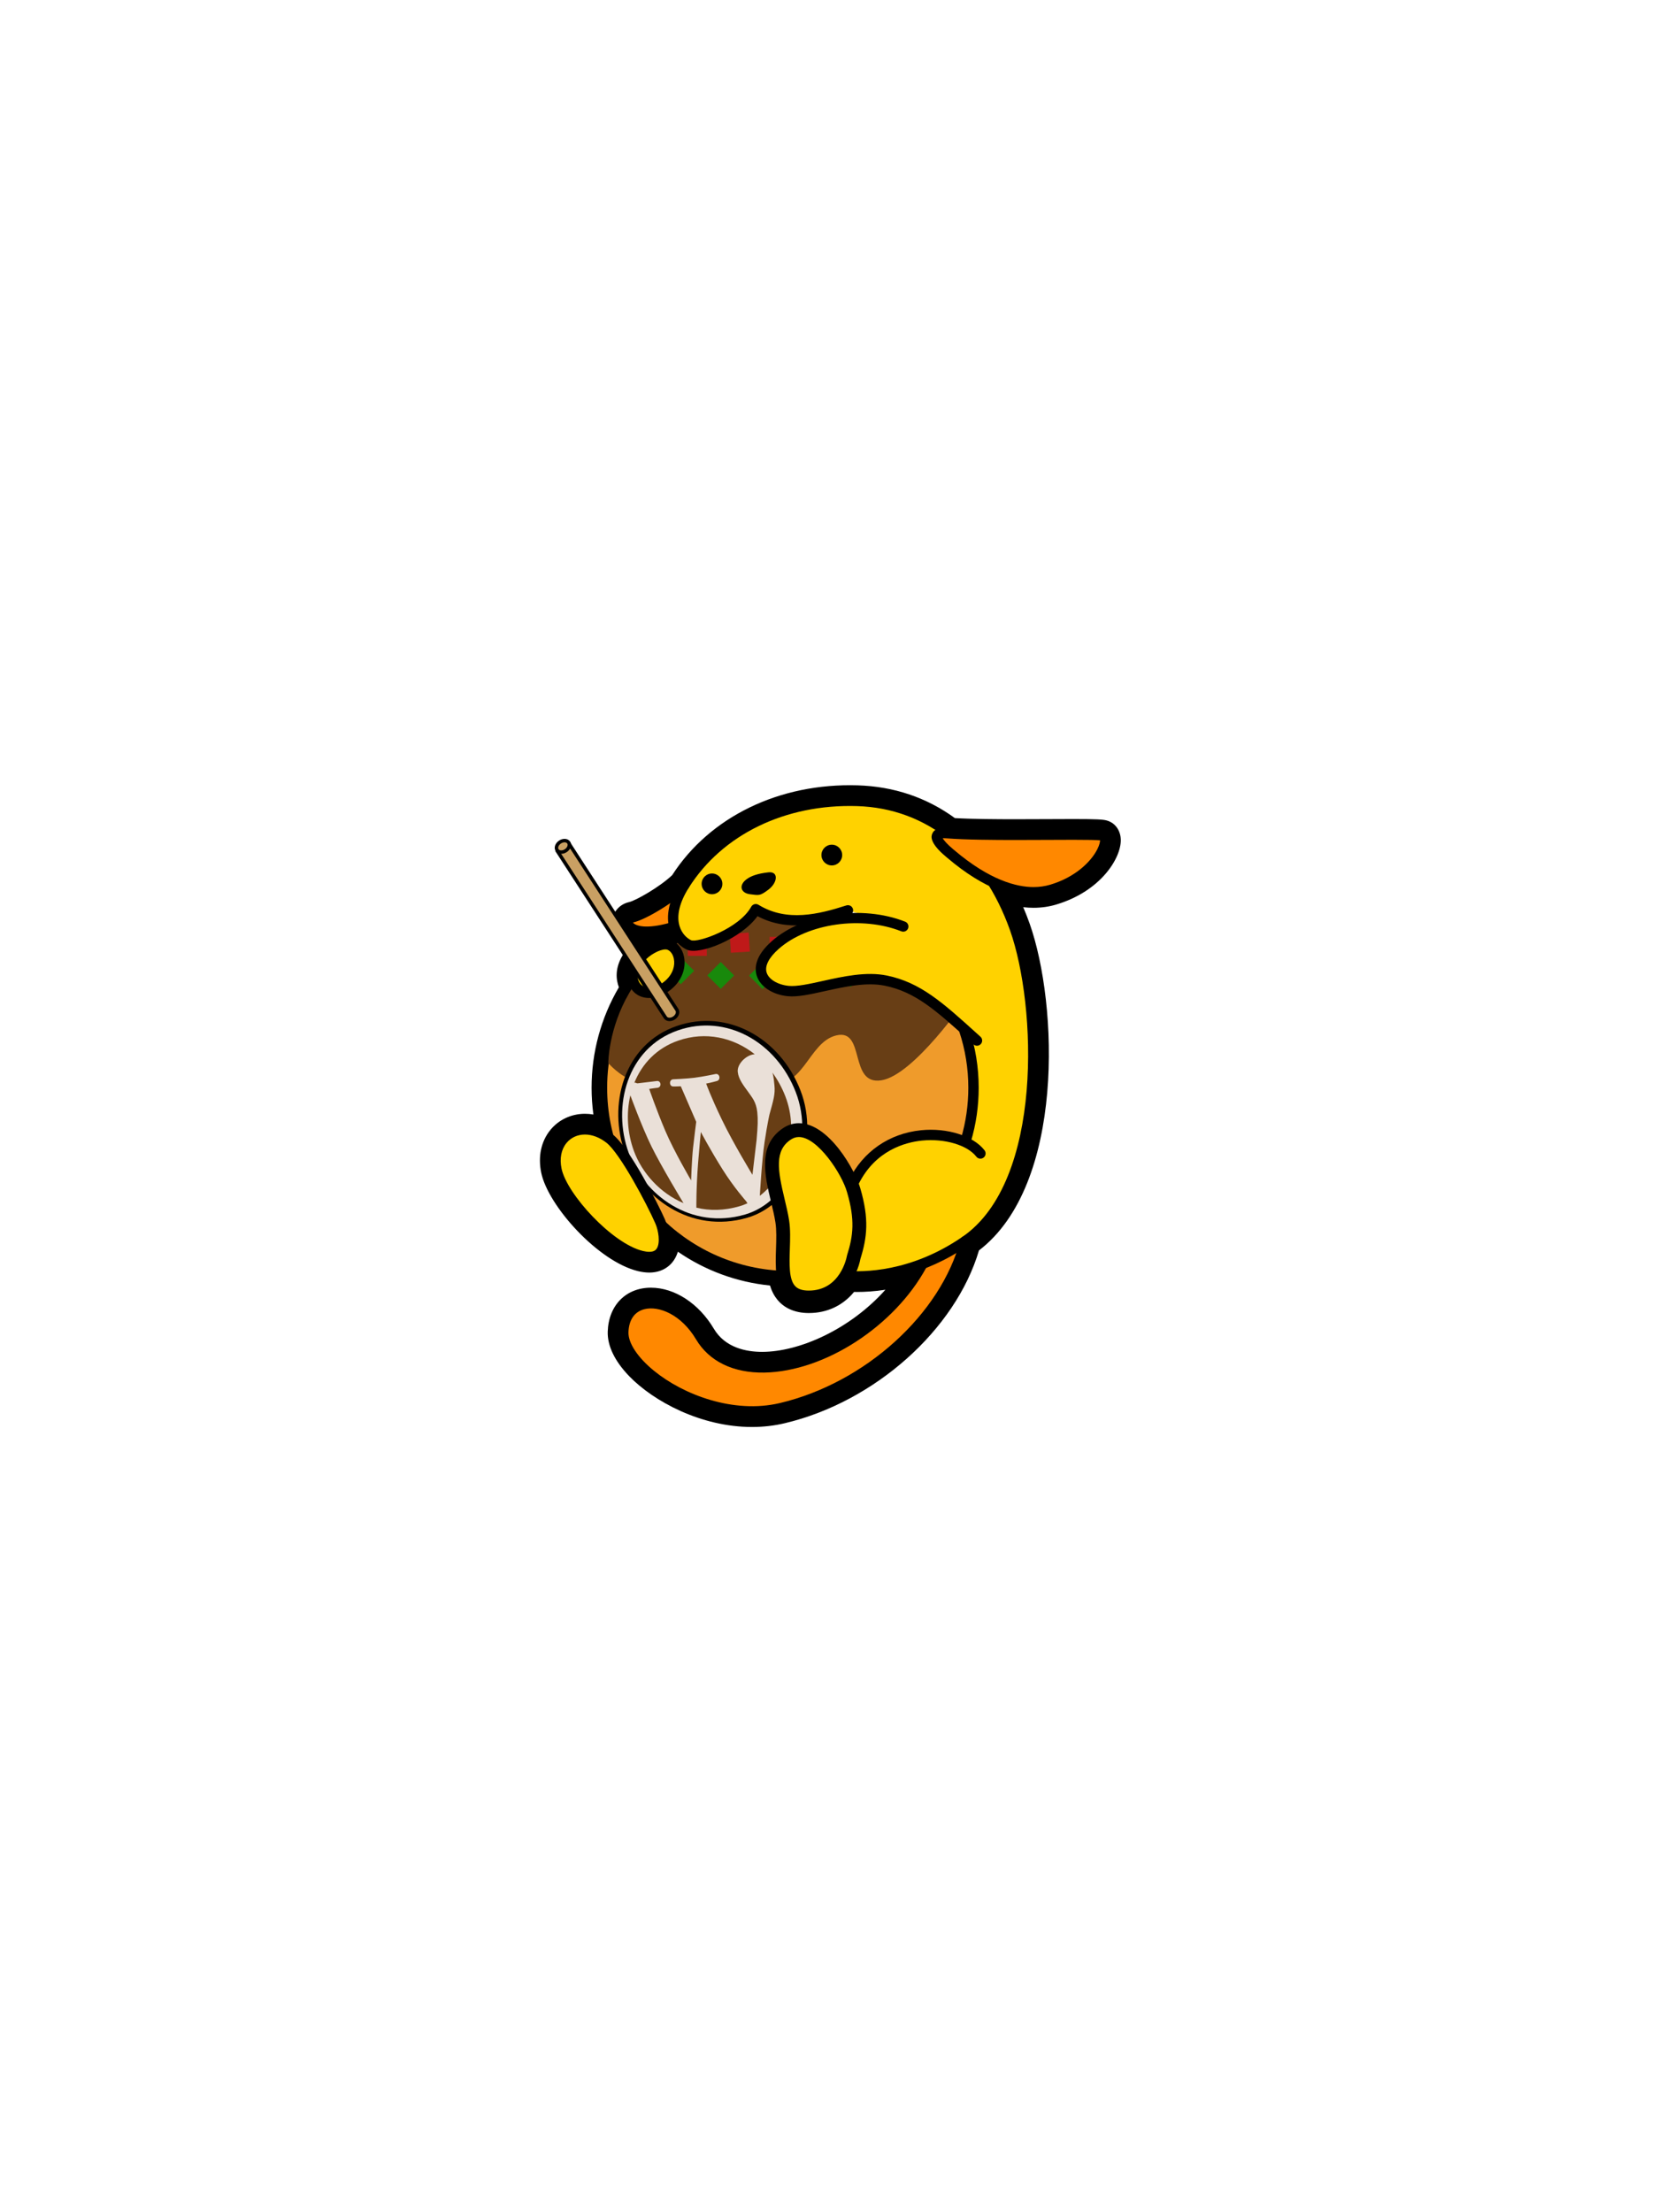 <?xml version="1.0" encoding="utf-8"?>
<!-- Generator: Adobe Illustrator 15.1.0, SVG Export Plug-In . SVG Version: 6.00 Build 0)  -->
<!DOCTYPE svg PUBLIC "-//W3C//DTD SVG 1.1//EN" "http://www.w3.org/Graphics/SVG/1.1/DTD/svg11.dtd">
<svg version="1.1" xmlns="http://www.w3.org/2000/svg" xmlns:xlink="http://www.w3.org/1999/xlink" x="0px" y="0px" width="480px"
	 height="640px" viewBox="0 0 480 640" enable-background="new 0 0 480 640" xml:space="preserve">
<g id="wapuu">
	<path d="M217.572,412.83c-14.708,0-28.432-7.375-35.508-14.684c-4.207-4.345-6.36-8.813-6.227-12.923
		c0.245-7.591,5.264-12.691,12.49-12.691c6.878,0,13.855,4.549,18.209,11.871c3.29,5.534,9.413,6.696,13.971,6.696h0.004
		c10.813-0.002,25.499-6.566,35.665-17.975c-3.176,0.49-5.952,0.644-8.186,0.644c-0.296,0-0.591-0.003-0.885-0.008
		c-3.256,3.96-7.82,6.107-13.104,6.107c-3.505,0-9.121-1.137-11.214-7.963c-9.656-0.979-18.772-4.346-26.656-9.785
		c-0.246,0.817-0.601,1.615-1.092,2.367c-1.547,2.366-4.101,3.669-7.192,3.669c-1.004,0-2.091-0.139-3.229-0.411
		c-11.554-2.773-26.044-18.898-28.023-28.464c-0.972-4.696-0.034-9.092,2.641-12.378c2.422-2.975,6.069-4.681,10.003-4.681
		c0.817,0,1.636,0.072,2.449,0.214c-0.346-2.558-0.521-5.14-0.521-7.735c0-10.274,2.721-20.268,7.893-29.072
		c-0.206-0.559-0.366-1.146-0.482-1.762c-0.575-3.067,0.425-6.343,2.815-9.223c0.362-0.436,0.749-0.855,1.157-1.256
		c-3.528-1.161-5.109-3.66-5.353-5.885c-0.339-3.086,1.691-5.83,4.827-6.527c1.869-0.416,8.785-4.302,12.462-7.798
		c10.877-16.86,30.964-26.669,53.65-25.974c10.47,0.316,19.931,3.502,28.144,9.475c5.128,0.294,12.334,0.331,17.479,0.331
		c3.201,0,6.408-0.017,9.412-0.031c2.661-0.013,5.164-0.026,7.366-0.026c6.819,0,8.515,0.125,9.555,0.385
		c2.479,0.619,4.122,2.816,4.187,5.597c0.122,5.267-5.721,14.866-18.651,18.745c-2.101,0.63-4.321,0.949-6.6,0.949
		c-0.977,0-1.968-0.059-2.972-0.174c0.663,1.547,1.281,3.129,1.854,4.746c8.244,23.297,10.216,75.548-14.662,94.554
		c-6.793,22.952-30.146,43.82-56.21,49.993C224.007,412.466,220.822,412.83,217.572,412.83 M188.327,381.532
		c-1.445,0-3.38,0.412-3.494,3.981c-0.039,1.195,0.912,3.496,3.697,6.373c5.569,5.752,17.033,11.943,29.042,11.943
		c2.552,0,5.039-0.282,7.392-0.84c18.858-4.467,36.578-18.082,45.407-33.859l-0.406,0.225
		c-10.172,17.605-31.19,30.742-49.452,30.744h-0.006c-9.744,0-17.452-3.941-21.707-11.097
		C195.731,383.842,191.329,381.532,188.327,381.532 M226.534,362.972c0.581,0,1.166,0.112,1.723,0.343
		c1.562,0.647,2.631,2.118,2.762,3.804c0.295,3.75,1.138,3.75,2.982,3.75c3.118,0,5.346-1.282,7.008-4.038
		c0.877-1.453,2.5-2.292,4.19-2.163c0.898,0.067,1.837,0.102,2.791,0.102c4.369,0,11.236-0.712,19.139-4.104
		c2.201-0.944,4.761,0.004,5.816,2.157c0.084,0.171,0.156,0.347,0.217,0.523c0.731-1.804,1.342-3.622,1.819-5.448
		c0.273-1.044,0.912-1.955,1.802-2.567c21.331-14.688,20.309-63.463,12.643-85.127c-1.623-4.586-3.656-8.851-6.045-12.677
		c-1.058-1.694-0.872-3.884,0.457-5.376c1.329-1.49,3.479-1.929,5.287-1.074c3.575,1.694,6.907,2.553,9.903,2.553
		c1.402,0,2.752-0.191,4.014-0.57c5.655-1.695,9.034-4.745,10.768-7.091c-0.896-0.009-1.976-0.015-3.271-0.015
		c-2.188,0-4.677,0.014-7.321,0.025c-3.019,0.016-6.24,0.032-9.457,0.032c-5.736,0-13.991-0.046-19.427-0.438
		c-0.879-0.063-1.72-0.384-2.419-0.921c-6.938-5.335-15.029-8.178-24.049-8.45c-0.668-0.021-1.335-0.031-1.995-0.031
		c-18.801,0-35.273,8.324-44.063,22.266c-0.178,0.284-0.387,0.546-0.625,0.783c-1.134,1.135-2.581,2.344-4.17,3.523
		c1.241,0.688,2.123,1.942,2.294,3.424c0.247,2.137,1.614,2.957,1.769,3.045c2.018,1.128,2.854,3.601,1.932,5.721
		c-0.907,2.087-3.224,3.163-5.395,2.525c-0.003,0-0.005,0.002-0.007,0.004c-1.557,1.302-3.771,1.39-5.417,0.269
		c-0.924,0.246-2.742,1.261-3.937,2.746c-0.686,0.853-0.87,1.502-0.827,1.731c0.051,0.275,0.128,0.437,0.181,0.494
		c1.387,1.518,1.572,3.781,0.447,5.502c-5.159,7.889-7.885,17.051-7.885,26.498c0,5.225,0.839,10.39,2.494,15.353
		c0.686,2.059-0.193,4.313-2.092,5.362c-1.898,1.049-4.275,0.595-5.653-1.082c-0.765-0.93-1.182-1.288-1.326-1.398
		c-1.455-1.12-2.96-1.713-4.351-1.713c-1.234,0-2.308,0.484-3.023,1.363c-0.934,1.146-1.221,2.877-0.809,4.871
		c1.327,6.41,13.656,19.699,21.311,21.535c0.369,0.09,0.653,0.133,0.862,0.151c0.092-0.95-0.166-2.746-0.701-3.97
		c-0.304-0.694-0.713-1.573-1.198-2.572c-0.972-2.008-0.328-4.424,1.515-5.68c1.844-1.258,4.328-0.975,5.841,0.665
		c8.518,9.223,20.002,14.705,32.437,15.511C225.82,363.015,226.177,362.972,226.534,362.972"/>
	<path d="M226.322,369.15c-0.021,0-0.044,0-0.065-0.001c-29.209-1.272-52.089-25.188-52.089-54.446
		c0-17.303,7.944-33.195,21.795-43.602c0.664-0.496,1.602-0.365,2.1,0.299c0.498,0.662,0.364,1.602-0.298,2.1
		c-13.089,9.836-20.597,24.853-20.597,41.203c0,27.647,21.62,50.246,49.218,51.448c0.828,0.036,1.47,0.736,1.435,1.564
		C227.785,368.521,227.121,369.15,226.322,369.15"/>
	<path fill="#EF9B2B" d="M226.321,367.65c-28.182-1.228-50.654-24.463-50.654-52.947c0-17.339,8.326-32.732,21.196-42.402
		c9.135,4.74,16.313-3.95,21.981-8.106c16.248,4.156,42.398,1.745,60.117,33.745c2.689,4.857,2.705,10.904,2.705,16.764
		c0,5.26-0.766,10.344-2.194,15.142c-13.02-4.817-28.511,1.229-33.046,12.941C237.737,358.277,226.321,367.65,226.321,367.65"/>
	<path fill="#683E15" d="M176,307.536c0,0,12,14.5,24.5-1s12.038,3.924,20.5,6.5c11.5,3.5,12.5-11.5,21-13.5s3.5,14.5,13,13
		s24.5-23.5,24.5-23.5s-6.5-29-55-25C175.957,268.039,176,307.536,176,307.536"/>
	<rect x="199" y="271.036" fill="#BF1919" width="5.5" height="5.5"/>
	
		<rect x="205.827" y="279.475" transform="matrix(0.707 -0.707 0.707 0.707 -138.469 230.126)" fill="#18890B" width="5.5" height="5.499"/>
	
		<rect x="194.25" y="278.141" transform="matrix(0.707 -0.707 0.707 0.707 -140.916 221.55)" fill="#18890B" width="5.5" height="5.499"/>
	<rect x="222.667" y="271.036" fill="#BF1919" width="5.5" height="5.5"/>
	
		<rect x="230.827" y="279.475" transform="matrix(0.707 -0.707 0.707 0.707 -131.146 247.78)" fill="#18890B" width="5.5" height="5.499"/>
	
		<rect x="217.917" y="279.474" transform="matrix(0.707 -0.707 0.707 0.707 -134.936 238.741)" fill="#18890B" width="5.5" height="5.5"/>
	
		<rect x="245.578" y="270.036" transform="matrix(0.998 -0.062 0.062 0.998 -16.379 15.863)" fill="#BF1919" width="5.501" height="5.501"/>
	
		<rect x="235.25" y="270.036" transform="matrix(0.998 -0.062 0.062 0.998 -16.398 15.225)" fill="#BF1919" width="5.501" height="5.501"/>
	
		<rect x="211.25" y="270.036" transform="matrix(0.998 -0.062 0.062 0.998 -16.444 13.742)" fill="#BF1919" width="5.501" height="5.501"/>
	
		<rect x="254.833" y="279.121" transform="matrix(0.662 -0.75 0.75 0.662 -124.2 288.336)" fill="#18890B" width="5.501" height="5.501"/>
	
		<rect x="243.278" y="278.814" transform="matrix(0.662 -0.749 0.749 0.662 -127.876 279.528)" fill="#18890B" width="5.5" height="5.501"/>
	<path fill="#FF8800" d="M194.335,268.369c-13,3.666-14.334-2.333-11.334-3s11-5.333,15-9.333L194.335,268.369z"/>
	<path fill="#FF8800" d="M279.335,359.036c-5.667,21.667-28,42.333-53.334,48.333c-21.793,5.161-46-11.666-45.666-22
		c0.375-11.637,15-11,22.333,1.334c11.234,18.895,49.667,5.666,64-20.667L279.335,359.036z"/>
	<path fill="#57A1BE" d="M196.863,272.301c-0.147,0.109-0.286,0.23-0.432,0.344c0.217-0.081,0.435-0.16,0.654-0.238
		C197.01,272.369,196.938,272.34,196.863,272.301"/>
	<path fill="#FFD200" d="M244.335,369.118c8.132,0.723,21.492-0.782,35-10.082c24.383-16.789,22-68.667,14.333-90.333
		s-23.667-36.334-45.667-37s-40.333,9-50,24.333c-6.52,10.341-1.666,15.999,1.334,17.333s15.666-3.666,19.333-10.333
		c8.667,5.333,18.333,2.999,26.667,0.333l16,4.667c-12.667-5-28.668-2.001-37,5.333c-8.334,7.334-2.666,12.668,3.666,13.334
		c6.334,0.666,18.666-5,28.334-3c9.666,2,12.631,5.542,22.965,14.875c0,0,5.668,22.671,0,31.361
		c-9.824-5.668-27.583,0.756-32.873,12.847L244.335,369.118z"/>
	<path d="M279.474,331.345c-0.143,0-0.286-0.02-0.429-0.062c-0.794-0.236-1.246-1.071-1.01-1.865
		c1.414-4.751,2.132-9.701,2.132-14.716c0-5.571-0.884-11.051-2.628-16.287c-0.262-0.786,0.163-1.635,0.949-1.898
		c0.785-0.26,1.635,0.164,1.896,0.95c1.847,5.542,2.782,11.341,2.782,17.235c0,5.305-0.759,10.543-2.257,15.571
		C280.717,330.924,280.119,331.345,279.474,331.345"/>
	<path d="M247,343.536c-0.222,0-0.447-0.049-0.66-0.153c-0.743-0.365-1.051-1.264-0.686-2.008
		c4.029-8.214,11.617-13.458,20.816-14.39c7.587-0.771,15.151,1.616,18.383,5.801c0.508,0.655,0.387,1.598-0.269,2.104
		c-0.654,0.507-1.599,0.387-2.104-0.27c-2.592-3.353-9.19-5.307-15.709-4.65c-4.787,0.485-13.546,2.783-18.425,12.728
		C248.087,343.228,247.554,343.536,247,343.536"/>
	<path d="M247.938,370.771c-1.497,0-2.756-0.071-3.735-0.158c-0.825-0.072-1.435-0.802-1.361-1.627
		c0.073-0.826,0.818-1.43,1.627-1.36c5.259,0.463,19.101,0.445,34.017-9.824c23.476-16.164,21.41-67.006,13.77-88.598
		c-7.879-22.266-24.025-35.387-44.298-36c-20.763-0.629-38.959,8.207-48.687,23.633c-2.659,4.219-3.578,8.054-2.655,11.09
		c0.672,2.212,2.214,3.576,3.33,4.072c1.889,0.842,13.915-3.332,17.409-9.686c0.198-0.359,0.534-0.622,0.933-0.727
		c0.397-0.104,0.819-0.041,1.168,0.173c8.205,5.049,17.426,2.741,25.424,0.182c0.792-0.252,1.633,0.183,1.886,0.972
		c0.252,0.789-0.183,1.633-0.973,1.885c-8.82,2.824-18.124,4.766-26.626,0.25c-4.733,6.572-16.744,11.334-20.439,9.693
		c-1.775-0.789-4.017-2.766-4.982-5.943c-0.825-2.715-0.976-7.272,2.989-13.561c10.299-16.336,29.479-25.703,51.313-25.033
		c21.579,0.653,38.722,14.504,47.036,38c3.594,10.155,6.513,28.818,4.933,47.621c-1.253,14.91-5.71,34.726-19.829,44.447
		C267.225,369.195,254.969,370.771,247.938,370.771"/>
	<path fill="#FF8800" d="M274.001,241.036c-5.989-0.485-1.333,4.001,0.667,5.667s16.333,14.666,29.667,10.666
		c13.333-4,17.334-14.999,14.666-15.666C316.335,241.036,286.335,242.036,274.001,241.036"/>
	<path d="M299.026,259.631h-0.002c-5.249-0.002-13.841-1.992-24.957-11.47l-0.359-0.306c-4.915-4.094-4.237-5.965-4.015-6.58
		c0.426-1.178,1.596-1.776,3.475-1.776c0.288,0,0.605,0.015,0.954,0.042c5.196,0.421,13.668,0.471,19.588,0.471
		c3.224,0,6.45-0.017,9.474-0.031c2.666-0.014,5.174-0.026,7.378-0.026c6.352,0,8.078,0.112,8.804,0.294
		c1.165,0.291,1.882,1.322,1.915,2.756c0.084,3.639-4.812,12.291-16.515,15.803C302.943,259.352,301.013,259.631,299.026,259.631
		 M272.746,242.516c0.391,0.64,1.35,1.758,2.882,3.035l0.386,0.327c10.422,8.886,18.266,10.751,23.011,10.753h0.002
		c1.694,0,3.335-0.236,4.878-0.697c7.32-2.197,11.817-6.734,13.584-10.248c0.659-1.312,0.793-2.174,0.793-2.58
		c-0.996-0.1-3.586-0.151-7.72-0.151c-2.2,0-4.702,0.013-7.363,0.026c-3.027,0.015-6.261,0.031-9.488,0.031
		c-5.972,0-14.526-0.051-19.83-0.48C273.418,242.494,273.01,242.494,272.746,242.516"/>
	<path d="M187.095,271.054c-3.393,0-5.089-1.026-5.903-1.851c-0.89-0.9-1.232-2.086-0.913-3.168c0.315-1.07,1.211-1.866,2.397-2.131
		c2.584-0.574,10.321-4.985,14.265-8.929c0.586-0.586,1.535-0.586,2.121,0c0.586,0.585,0.586,1.536,0,2.121
		c-4.132,4.132-12.367,8.988-15.736,9.737c-0.139,0.031-0.183,0.078-0.184,0.078c0.015-0.004,0.103,0.162,0.435,0.388
		c0.625,0.421,3.211,1.64,10.351-0.374c0.796-0.223,1.626,0.238,1.851,1.036s-0.24,1.626-1.037,1.851
		C191.535,270.718,189.037,271.054,187.095,271.054"/>
	<path d="M216.001,254.369c-2.385,1.789-1.666,4.001,1,4.334c2.667,0.333,2.875,0.51,5.334-1.334c2.666-2,3-5.334,0-5
		S217.335,253.369,216.001,254.369"/>
	<path d="M209.001,255.703c0,1.657-1.343,3-3,3c-1.656,0-3-1.343-3-3s1.344-3,3-3C207.658,252.703,209.001,254.046,209.001,255.703"
		/>
	<path d="M243.668,247.37c0,1.657-1.343,3-3,3s-3-1.343-3-3s1.343-3,3-3S243.668,245.713,243.668,247.37"/>
	<path d="M217.676,409.815c-11.666,0-23.107-4.995-30.363-10.926c-5.52-4.513-8.61-9.458-8.477-13.569
		c0.159-4.937,2.645-8.386,6.82-9.461c5.302-1.369,13.294,1.656,18.301,10.077c4.123,6.933,11.615,8.277,17.141,8.157
		c16.47-0.312,35.494-12.684,44.253-28.774c0.396-0.728,1.308-0.997,2.034-0.601c0.729,0.396,0.997,1.307,0.601,2.034
		c-9.233,16.965-29.367,30.009-46.83,30.34c-9.006,0.148-15.985-3.248-19.776-9.623c-4.253-7.152-10.749-9.794-14.974-8.705
		c-2.833,0.729-4.456,3.092-4.571,6.652c-0.1,3.124,2.657,7.292,7.377,11.15c8.486,6.938,23.048,12.516,36.444,9.342
		c24.628-5.832,46.593-25.705,52.229-47.253c0.21-0.802,1.024-1.281,1.831-1.071c0.801,0.209,1.281,1.029,1.071,1.831
		c-5.9,22.558-28.795,43.339-54.439,49.413C223.483,409.507,220.571,409.815,217.676,409.815"/>
	
		<rect x="246.75" y="266.202" transform="matrix(0.99 0.141 -0.141 0.99 40.868 -33.077)" fill="#FFD200" width="13.791" height="10.792"/>
	<path d="M282.668,302.536c-0.359,0-0.719-0.127-1.006-0.388l-1.186-1.071c-9.7-8.771-15.555-14.065-24.445-15.905
		c-5.35-1.105-11.733,0.311-17.365,1.559c-4.269,0.949-7.954,1.769-10.822,1.465c-4.405-0.465-7.897-2.783-8.892-5.908
		c-0.701-2.202-0.51-5.73,4.392-10.044c9.155-8.058,26.085-10.519,38.542-5.603c0.771,0.305,1.148,1.176,0.845,1.946
		c-0.305,0.771-1.177,1.15-1.946,0.845c-11.5-4.539-27.074-2.315-35.458,5.063c-2.875,2.53-4.124,4.974-3.515,6.881
		c0.623,1.96,3.174,3.502,6.347,3.835c2.385,0.248,6.014-0.555,9.858-1.408c5.926-1.315,12.644-2.808,18.622-1.568
		c9.69,2.005,16.119,7.818,25.85,16.617l1.186,1.072c0.614,0.555,0.662,1.504,0.107,2.117
		C283.485,302.369,283.077,302.536,282.668,302.536"/>
	<path fill="#FFD200" d="M193.668,273.369c-3.333-1.333-11.667,4.334-10.667,9.667s7,5.333,11,1.333
		S196.899,274.661,193.668,273.369"/>
	<path d="M187.838,288.72L187.838,288.72c-3.267,0-5.686-2.071-6.312-5.407c-0.407-2.173,0.365-4.57,2.176-6.752
		c2.35-2.832,6.061-4.889,8.824-4.889c0.622,0,1.193,0.104,1.698,0.305c1.838,0.735,3.212,2.521,3.676,4.779
		c0.623,3.031-0.438,6.273-2.839,8.674C192.97,287.521,190.338,288.72,187.838,288.72 M192.526,274.672
		c-1.615,0-4.565,1.455-6.516,3.804c-0.712,0.859-1.859,2.558-1.535,4.284c0.459,2.447,2.082,2.96,3.363,2.96
		c1.685,0,3.591-0.901,5.102-2.411c1.685-1.685,2.44-3.908,2.022-5.949c-0.26-1.268-0.953-2.238-1.851-2.598
		C192.964,274.703,192.761,274.672,192.526,274.672"/>
	
		<rect x="176.939" y="240.741" transform="matrix(0.839 -0.545 0.545 0.839 -118.018 141.052)" display="none" fill="#C9A063" width="4" height="57.751"/>
	
		<rect x="176.939" y="240.741" transform="matrix(0.839 -0.545 0.545 0.839 -118.018 141.052)" display="none" fill="none" stroke="#000000" stroke-miterlimit="10" width="4" height="57.751"/>
	<g>
		<path fill="#C9A063" stroke="#000000" d="M164.407,243.725l31.454,48.436c0.452,0.695,0.066,1.746-0.86,2.348
			c-0.926,0.601-2.042,0.526-2.493-0.169l-31.455-48.436"/>
		
			<ellipse transform="matrix(0.839 -0.545 0.545 0.839 -107.089 128.14)" fill="#C9A063" stroke="#000000" cx="162.729" cy="244.814" rx="2" ry="1.501"/>
	</g>
</g>
<g id="wp_x5F_mark">
	<path d="M231.595,315.453c5.838,14.996-1.906,32.942-15.387,36.845c-16.492,4.772-30.682-5.945-35.31-18.545
		c-5.141-13.979-0.511-31.597,14.888-36.925C210.487,291.744,225.694,300.283,231.595,315.453z"/>
	<path fill="#EAE0D8" d="M230.247,315.982c5.566,14.399-1.817,31.63-14.671,35.378c-15.725,4.582-29.254-5.709-33.667-17.807
		c-4.901-13.424-0.487-30.339,14.195-35.454C210.122,293.217,224.622,301.416,230.247,315.982z"/>
	<g>
		<path fill="#683E15" d="M219.104,321.771c-0.32-3.075-1.59-4.347-2.644-5.896c-1.387-1.906-2.792-3.707-3.006-5.76
			c-0.239-2.288,2.369-4.814,4.645-5.098c0.101-0.012,0.188-0.012,0.286-0.018c-6.191-4.883-14.246-6.682-22.121-3.957
			c-6.277,2.17-10.483,6.705-12.709,12.158l-0.117,0.205c0.22-0.5,0.646,0.055,1.08,0c2.421-0.301,5.46-0.655,5.46-0.655
			c1.239-0.233,1.592,1.619,0.361,1.934c0,0-1.034,0.115-2.504,0.341c0,0,2.118,6.154,4.653,12.118
			c2.535,5.973,7.472,14.348,7.472,14.348s0.201-6.091,0.559-9.385s0.92-7.553,0.92-7.553l-4.461-10.29
			c-1.255,0.076-2.144,0.049-2.144,0.049c-1.257,0.076-1.324-1.993-0.068-2.07c0,0,3.855-0.16,6.13-0.443
			c2.42-0.301,6.136-1.084,6.136-1.084c1.24-0.234,1.593,1.719,0.363,2.033c0,0-1.696,0.479-3.082,0.731
			c0,0,1.208,3.485,4.542,10.421c3.333,6.945,8.854,15.966,8.854,15.966l1.2-10.125C219.26,325.677,219.325,323.893,219.104,321.771
			"/>
		<path fill="#683E15" d="M197.756,348.067c-6.785-2.889-12.007-8.712-14.357-15.111c-1.891-5.147-2.252-10.857-1.017-16.073
			c0,0,3.267,8.983,6.08,14.733S197.756,348.067,197.756,348.067z"/>
		<path fill="#683E15" d="M216.259,348.114c-0.756,0.345-1.538,0.636-2.344,0.869c-4.397,1.272-8.6,1.329-12.433,0.399
			c0,0-0.083-5.392,0.504-13.017c0.289-3.754,0.788-8.875,0.788-8.875s2.676,5.087,6.312,10.875
			c3.192,5.082,6.817,9.188,6.817,9.188C215.962,347.67,216.187,348.016,216.259,348.114z"/>
		<path fill="#683E15" d="M223.489,310.322c1.494,2.037,2.754,4.322,3.724,6.815c4.108,10.557,0.433,22.806-7.368,28.809
			c0,0,0.554-10.08,1.366-15.518s1.438-8.06,1.438-8.06c1.132-4.103,1.682-5.854,1.419-8.379
			C223.971,313.072,223.867,311.5,223.489,310.322z"/>
	</g>
</g>
<g id="legs">
	<path fill="#FFD200" d="M247.001,363.703c0,0-2,11.666-13,11.666s-6.333-13.333-7.666-22c-1.334-8.667-6.667-20,1.333-25.333
		s17.667,10.333,19.333,16.333C249.335,352.369,249.001,357.37,247.001,363.703"/>
	<path d="M234.001,377.369c-2.907,0-5.187-0.834-6.777-2.478c-3.051-3.155-2.873-8.507-2.701-13.683
		c0.087-2.613,0.178-5.315-0.164-7.536c-0.281-1.827-0.75-3.787-1.246-5.861c-1.853-7.737-3.951-16.508,3.446-21.439
		c1.419-0.946,2.96-1.426,4.581-1.426c8.688,0,16.344,13.688,17.788,18.888c2.57,8.809,1.962,14.152,0.02,20.346
		C248.099,368.823,243.936,377.369,234.001,377.369 M231.14,328.946c-0.829,0-1.602,0.247-2.361,0.754
		c-4.725,3.149-3.771,8.848-1.777,17.181c0.494,2.062,1.004,4.193,1.311,6.184c0.398,2.589,0.303,5.481,0.209,8.278
		c-0.145,4.342-0.294,8.833,1.578,10.768c0.818,0.847,2.096,1.259,3.902,1.259c9.145,0,10.957-9.602,11.03-10.01
		c0.015-0.086,0.036-0.176,0.062-0.259c1.783-5.646,2.309-10.213-0.013-18.171C243.596,339.582,236.534,328.946,231.14,328.946"/>
	<path fill="#FFD200" d="M176.335,329.369c-8.139-6.262-17.334-0.666-15.334,9c1.644,7.942,15.068,22.696,24.667,25
		c8.333,2,6.649-6.992,5.333-10C188.668,348.036,180.668,332.703,176.335,329.369"/>
	<path d="M187.847,365.156L187.847,365.156c-0.769,0-1.621-0.11-2.529-0.329c-10.145-2.435-24.03-17.668-25.786-26.154
		c-0.785-3.795-0.064-7.303,2.03-9.875c1.851-2.271,4.649-3.575,7.677-3.575c2.726,0,5.496,1.023,8.011,2.958
		c4.938,3.8,13.317,20.454,15.125,24.587c0.752,1.719,2.245,6.879,0.153,10.078C191.839,363.9,190.467,365.156,187.847,365.156
		 M169.239,328.223c-2.153,0-4.054,0.877-5.35,2.469c-1.514,1.86-2.018,4.479-1.42,7.374c1.529,7.386,14.657,21.711,23.548,23.845
		c0.68,0.163,1.296,0.246,1.83,0.246c1.387,0,1.903-0.543,2.17-0.952c1.084-1.659,0.47-5.267-0.39-7.233
		c-2.462-5.627-10.264-20.379-14.207-23.413C173.434,329.03,171.298,328.223,169.239,328.223"/>
</g>
</svg>
